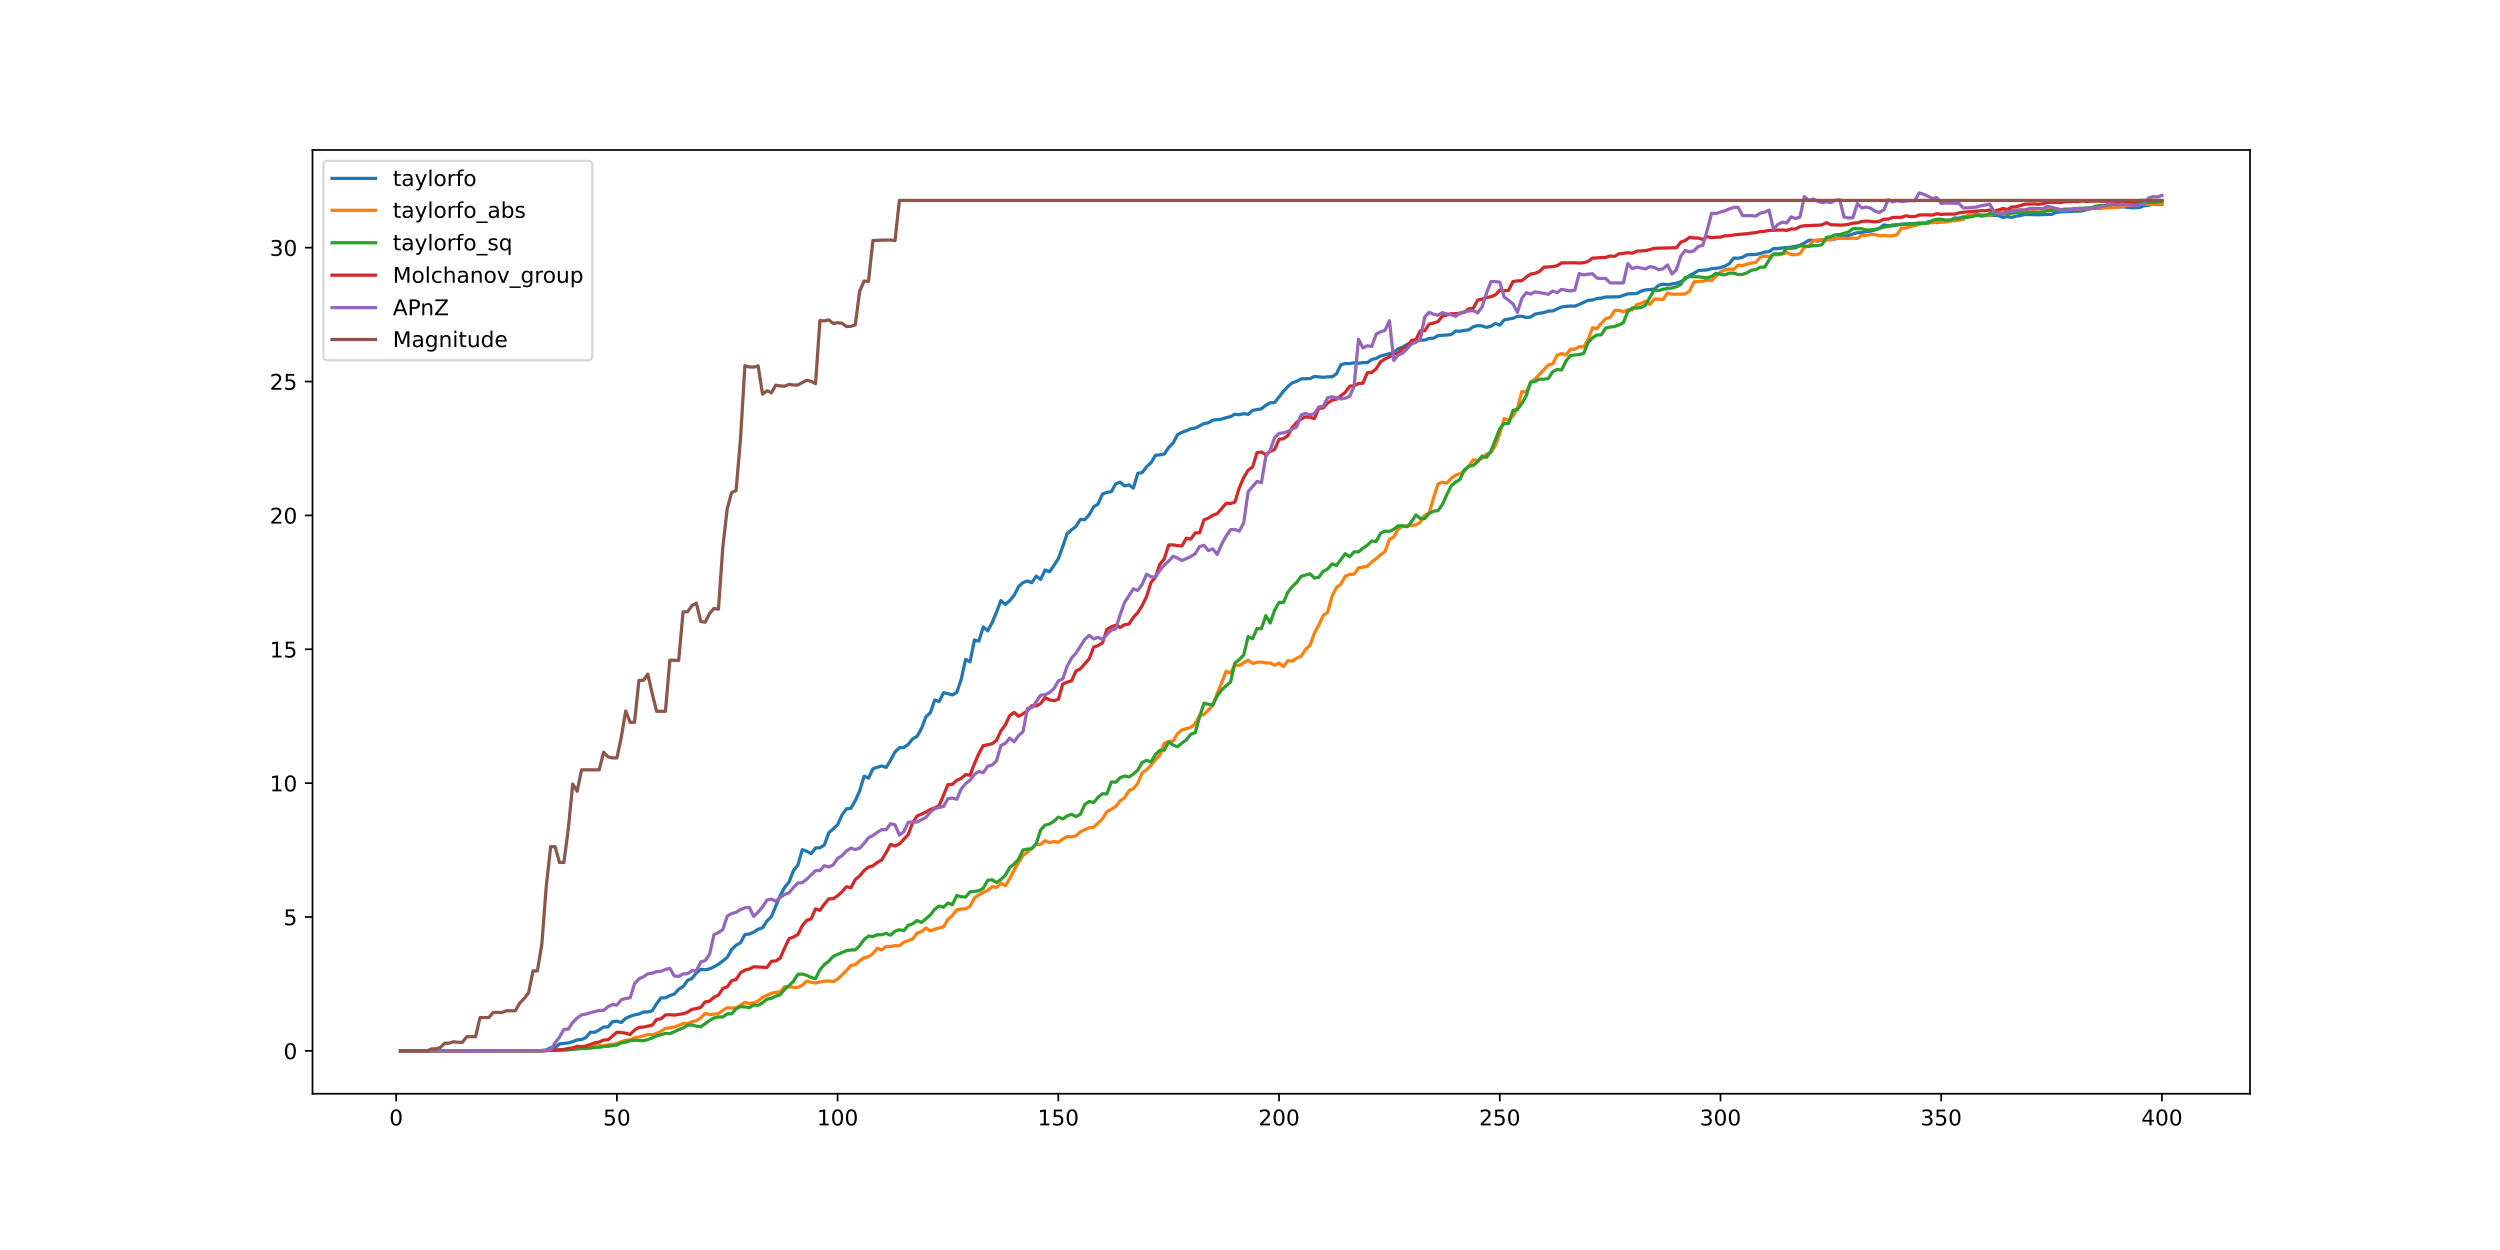 <?xml version="1.0" encoding="utf-8" standalone="no"?>
<!DOCTYPE svg PUBLIC "-//W3C//DTD SVG 1.1//EN"
  "http://www.w3.org/Graphics/SVG/1.1/DTD/svg11.dtd">
<!-- Created with matplotlib (https://matplotlib.org/) -->
<svg height="576pt" version="1.1" viewBox="0 0 1152 576" width="1152pt" xmlns="http://www.w3.org/2000/svg" xmlns:xlink="http://www.w3.org/1999/xlink">
 <defs>
  <style type="text/css">
*{stroke-linecap:butt;stroke-linejoin:round;}
  </style>
 </defs>
 <g id="figure_1">
  <g id="patch_1">
   <path d="M 0 576 
L 1152 576 
L 1152 0 
L 0 0 
z
" style="fill:#ffffff;"/>
  </g>
  <g id="axes_1">
   <g id="patch_2">
    <path d="M 144 504 
L 1036.8 504 
L 1036.8 69.12 
L 144 69.12 
z
" style="fill:#ffffff;"/>
   </g>
   <g id="matplotlib.axis_1">
    <g id="xtick_1">
     <g id="line2d_1">
      <defs>
       <path d="M 0 0 
L 0 3.5 
" id="m81be8bd258" style="stroke:#000000;stroke-width:0.8;"/>
      </defs>
      <g>
       <use style="stroke:#000000;stroke-width:0.8;" x="182.548" xlink:href="#m81be8bd258" y="504"/>
      </g>
     </g>
     <g id="text_1">
      <!-- 0 -->
      <defs>
       <path d="M 31.781 66.406 
Q 24.172 66.406 20.328 58.906 
Q 16.5 51.422 16.5 36.375 
Q 16.5 21.391 20.328 13.891 
Q 24.172 6.391 31.781 6.391 
Q 39.453 6.391 43.281 13.891 
Q 47.125 21.391 47.125 36.375 
Q 47.125 51.422 43.281 58.906 
Q 39.453 66.406 31.781 66.406 
z
M 31.781 74.219 
Q 44.047 74.219 50.516 64.516 
Q 56.984 54.828 56.984 36.375 
Q 56.984 17.969 50.516 8.266 
Q 44.047 -1.422 31.781 -1.422 
Q 19.531 -1.422 13.062 8.266 
Q 6.594 17.969 6.594 36.375 
Q 6.594 54.828 13.062 64.516 
Q 19.531 74.219 31.781 74.219 
z
" id="DejaVuSans-48"/>
      </defs>
      <g transform="translate(179.366 518.598)scale(0.1 -0.1)">
       <use xlink:href="#DejaVuSans-48"/>
      </g>
     </g>
    </g>
    <g id="xtick_2">
     <g id="line2d_2">
      <g>
       <use style="stroke:#000000;stroke-width:0.8;" x="284.256" xlink:href="#m81be8bd258" y="504"/>
      </g>
     </g>
     <g id="text_2">
      <!-- 50 -->
      <defs>
       <path d="M 10.797 72.906 
L 49.516 72.906 
L 49.516 64.594 
L 19.828 64.594 
L 19.828 46.734 
Q 21.969 47.469 24.109 47.828 
Q 26.266 48.188 28.422 48.188 
Q 40.625 48.188 47.75 41.5 
Q 54.891 34.812 54.891 23.391 
Q 54.891 11.625 47.562 5.094 
Q 40.234 -1.422 26.906 -1.422 
Q 22.312 -1.422 17.547 -0.641 
Q 12.797 0.141 7.719 1.703 
L 7.719 11.625 
Q 12.109 9.234 16.797 8.062 
Q 21.484 6.891 26.703 6.891 
Q 35.156 6.891 40.078 11.328 
Q 45.016 15.766 45.016 23.391 
Q 45.016 31 40.078 35.438 
Q 35.156 39.891 26.703 39.891 
Q 22.75 39.891 18.812 39.016 
Q 14.891 38.141 10.797 36.281 
z
" id="DejaVuSans-53"/>
      </defs>
      <g transform="translate(277.894 518.598)scale(0.1 -0.1)">
       <use xlink:href="#DejaVuSans-53"/>
       <use x="63.623" xlink:href="#DejaVuSans-48"/>
      </g>
     </g>
    </g>
    <g id="xtick_3">
     <g id="line2d_3">
      <g>
       <use style="stroke:#000000;stroke-width:0.8;" x="385.965" xlink:href="#m81be8bd258" y="504"/>
      </g>
     </g>
     <g id="text_3">
      <!-- 100 -->
      <defs>
       <path d="M 12.406 8.297 
L 28.516 8.297 
L 28.516 63.922 
L 10.984 60.406 
L 10.984 69.391 
L 28.422 72.906 
L 38.281 72.906 
L 38.281 8.297 
L 54.391 8.297 
L 54.391 0 
L 12.406 0 
z
" id="DejaVuSans-49"/>
      </defs>
      <g transform="translate(376.422 518.598)scale(0.1 -0.1)">
       <use xlink:href="#DejaVuSans-49"/>
       <use x="63.623" xlink:href="#DejaVuSans-48"/>
       <use x="127.246" xlink:href="#DejaVuSans-48"/>
      </g>
     </g>
    </g>
    <g id="xtick_4">
     <g id="line2d_4">
      <g>
       <use style="stroke:#000000;stroke-width:0.8;" x="487.674" xlink:href="#m81be8bd258" y="504"/>
      </g>
     </g>
     <g id="text_4">
      <!-- 150 -->
      <g transform="translate(478.13 518.598)scale(0.1 -0.1)">
       <use xlink:href="#DejaVuSans-49"/>
       <use x="63.623" xlink:href="#DejaVuSans-53"/>
       <use x="127.246" xlink:href="#DejaVuSans-48"/>
      </g>
     </g>
    </g>
    <g id="xtick_5">
     <g id="line2d_5">
      <g>
       <use style="stroke:#000000;stroke-width:0.8;" x="589.383" xlink:href="#m81be8bd258" y="504"/>
      </g>
     </g>
     <g id="text_5">
      <!-- 200 -->
      <defs>
       <path d="M 19.188 8.297 
L 53.609 8.297 
L 53.609 0 
L 7.328 0 
L 7.328 8.297 
Q 12.938 14.109 22.625 23.891 
Q 32.328 33.688 34.812 36.531 
Q 39.547 41.844 41.422 45.531 
Q 43.312 49.219 43.312 52.781 
Q 43.312 58.594 39.234 62.25 
Q 35.156 65.922 28.609 65.922 
Q 23.969 65.922 18.812 64.312 
Q 13.672 62.703 7.812 59.422 
L 7.812 69.391 
Q 13.766 71.781 18.938 73 
Q 24.125 74.219 28.422 74.219 
Q 39.75 74.219 46.484 68.547 
Q 53.219 62.891 53.219 53.422 
Q 53.219 48.922 51.531 44.891 
Q 49.859 40.875 45.406 35.406 
Q 44.188 33.984 37.641 27.219 
Q 31.109 20.453 19.188 8.297 
z
" id="DejaVuSans-50"/>
      </defs>
      <g transform="translate(579.839 518.598)scale(0.1 -0.1)">
       <use xlink:href="#DejaVuSans-50"/>
       <use x="63.623" xlink:href="#DejaVuSans-48"/>
       <use x="127.246" xlink:href="#DejaVuSans-48"/>
      </g>
     </g>
    </g>
    <g id="xtick_6">
     <g id="line2d_6">
      <g>
       <use style="stroke:#000000;stroke-width:0.8;" x="691.092" xlink:href="#m81be8bd258" y="504"/>
      </g>
     </g>
     <g id="text_6">
      <!-- 250 -->
      <g transform="translate(681.548 518.598)scale(0.1 -0.1)">
       <use xlink:href="#DejaVuSans-50"/>
       <use x="63.623" xlink:href="#DejaVuSans-53"/>
       <use x="127.246" xlink:href="#DejaVuSans-48"/>
      </g>
     </g>
    </g>
    <g id="xtick_7">
     <g id="line2d_7">
      <g>
       <use style="stroke:#000000;stroke-width:0.8;" x="792.801" xlink:href="#m81be8bd258" y="504"/>
      </g>
     </g>
     <g id="text_7">
      <!-- 300 -->
      <defs>
       <path d="M 40.578 39.312 
Q 47.656 37.797 51.625 33 
Q 55.609 28.219 55.609 21.188 
Q 55.609 10.406 48.188 4.484 
Q 40.766 -1.422 27.094 -1.422 
Q 22.516 -1.422 17.656 -0.516 
Q 12.797 0.391 7.625 2.203 
L 7.625 11.719 
Q 11.719 9.328 16.594 8.109 
Q 21.484 6.891 26.812 6.891 
Q 36.078 6.891 40.938 10.547 
Q 45.797 14.203 45.797 21.188 
Q 45.797 27.641 41.281 31.266 
Q 36.766 34.906 28.719 34.906 
L 20.219 34.906 
L 20.219 43.016 
L 29.109 43.016 
Q 36.375 43.016 40.234 45.922 
Q 44.094 48.828 44.094 54.297 
Q 44.094 59.906 40.109 62.906 
Q 36.141 65.922 28.719 65.922 
Q 24.656 65.922 20.016 65.031 
Q 15.375 64.156 9.812 62.312 
L 9.812 71.094 
Q 15.438 72.656 20.344 73.438 
Q 25.25 74.219 29.594 74.219 
Q 40.828 74.219 47.359 69.109 
Q 53.906 64.016 53.906 55.328 
Q 53.906 49.266 50.438 45.094 
Q 46.969 40.922 40.578 39.312 
z
" id="DejaVuSans-51"/>
      </defs>
      <g transform="translate(783.257 518.598)scale(0.1 -0.1)">
       <use xlink:href="#DejaVuSans-51"/>
       <use x="63.623" xlink:href="#DejaVuSans-48"/>
       <use x="127.246" xlink:href="#DejaVuSans-48"/>
      </g>
     </g>
    </g>
    <g id="xtick_8">
     <g id="line2d_8">
      <g>
       <use style="stroke:#000000;stroke-width:0.8;" x="894.509" xlink:href="#m81be8bd258" y="504"/>
      </g>
     </g>
     <g id="text_8">
      <!-- 350 -->
      <g transform="translate(884.966 518.598)scale(0.1 -0.1)">
       <use xlink:href="#DejaVuSans-51"/>
       <use x="63.623" xlink:href="#DejaVuSans-53"/>
       <use x="127.246" xlink:href="#DejaVuSans-48"/>
      </g>
     </g>
    </g>
    <g id="xtick_9">
     <g id="line2d_9">
      <g>
       <use style="stroke:#000000;stroke-width:0.8;" x="996.218" xlink:href="#m81be8bd258" y="504"/>
      </g>
     </g>
     <g id="text_9">
      <!-- 400 -->
      <defs>
       <path d="M 37.797 64.312 
L 12.891 25.391 
L 37.797 25.391 
z
M 35.203 72.906 
L 47.609 72.906 
L 47.609 25.391 
L 58.016 25.391 
L 58.016 17.188 
L 47.609 17.188 
L 47.609 0 
L 37.797 0 
L 37.797 17.188 
L 4.891 17.188 
L 4.891 26.703 
z
" id="DejaVuSans-52"/>
      </defs>
      <g transform="translate(986.674 518.598)scale(0.1 -0.1)">
       <use xlink:href="#DejaVuSans-52"/>
       <use x="63.623" xlink:href="#DejaVuSans-48"/>
       <use x="127.246" xlink:href="#DejaVuSans-48"/>
      </g>
     </g>
    </g>
   </g>
   <g id="matplotlib.axis_2">
    <g id="ytick_1">
     <g id="line2d_10">
      <defs>
       <path d="M 0 0 
L -3.5 0 
" id="m5519f2f967" style="stroke:#000000;stroke-width:0.8;"/>
      </defs>
      <g>
       <use style="stroke:#000000;stroke-width:0.8;" x="144" xlink:href="#m5519f2f967" y="484.233"/>
      </g>
     </g>
     <g id="text_10">
      <!-- 0 -->
      <g transform="translate(130.637 488.032)scale(0.1 -0.1)">
       <use xlink:href="#DejaVuSans-48"/>
      </g>
     </g>
    </g>
    <g id="ytick_2">
     <g id="line2d_11">
      <g>
       <use style="stroke:#000000;stroke-width:0.8;" x="144" xlink:href="#m5519f2f967" y="422.546"/>
      </g>
     </g>
     <g id="text_11">
      <!-- 5 -->
      <g transform="translate(130.637 426.346)scale(0.1 -0.1)">
       <use xlink:href="#DejaVuSans-53"/>
      </g>
     </g>
    </g>
    <g id="ytick_3">
     <g id="line2d_12">
      <g>
       <use style="stroke:#000000;stroke-width:0.8;" x="144" xlink:href="#m5519f2f967" y="360.86"/>
      </g>
     </g>
     <g id="text_12">
      <!-- 10 -->
      <g transform="translate(124.275 364.659)scale(0.1 -0.1)">
       <use xlink:href="#DejaVuSans-49"/>
       <use x="63.623" xlink:href="#DejaVuSans-48"/>
      </g>
     </g>
    </g>
    <g id="ytick_4">
     <g id="line2d_13">
      <g>
       <use style="stroke:#000000;stroke-width:0.8;" x="144" xlink:href="#m5519f2f967" y="299.174"/>
      </g>
     </g>
     <g id="text_13">
      <!-- 15 -->
      <g transform="translate(124.275 302.973)scale(0.1 -0.1)">
       <use xlink:href="#DejaVuSans-49"/>
       <use x="63.623" xlink:href="#DejaVuSans-53"/>
      </g>
     </g>
    </g>
    <g id="ytick_5">
     <g id="line2d_14">
      <g>
       <use style="stroke:#000000;stroke-width:0.8;" x="144" xlink:href="#m5519f2f967" y="237.487"/>
      </g>
     </g>
     <g id="text_14">
      <!-- 20 -->
      <g transform="translate(124.275 241.286)scale(0.1 -0.1)">
       <use xlink:href="#DejaVuSans-50"/>
       <use x="63.623" xlink:href="#DejaVuSans-48"/>
      </g>
     </g>
    </g>
    <g id="ytick_6">
     <g id="line2d_15">
      <g>
       <use style="stroke:#000000;stroke-width:0.8;" x="144" xlink:href="#m5519f2f967" y="175.801"/>
      </g>
     </g>
     <g id="text_15">
      <!-- 25 -->
      <g transform="translate(124.275 179.6)scale(0.1 -0.1)">
       <use xlink:href="#DejaVuSans-50"/>
       <use x="63.623" xlink:href="#DejaVuSans-53"/>
      </g>
     </g>
    </g>
    <g id="ytick_7">
     <g id="line2d_16">
      <g>
       <use style="stroke:#000000;stroke-width:0.8;" x="144" xlink:href="#m5519f2f967" y="114.114"/>
      </g>
     </g>
     <g id="text_16">
      <!-- 30 -->
      <g transform="translate(124.275 117.914)scale(0.1 -0.1)">
       <use xlink:href="#DejaVuSans-51"/>
       <use x="63.623" xlink:href="#DejaVuSans-48"/>
      </g>
     </g>
    </g>
   </g>
   <g id="line2d_17">
    <path clip-path="url(#pf0e1ac5fa0)" d="M 184.582 484.233 
L 247.641 484.233 
L 251.71 483.871 
L 253.744 482.791 
L 255.778 482.705 
L 257.812 481.013 
L 261.881 480.578 
L 263.915 479.989 
L 265.949 479.192 
L 267.983 479.033 
L 270.017 478.079 
L 272.051 475.626 
L 274.086 475.699 
L 276.12 474.575 
L 278.154 473.235 
L 280.188 473.204 
L 282.222 470.809 
L 284.256 470.57 
L 286.291 471.175 
L 288.325 469.226 
L 290.359 468.341 
L 292.393 467.634 
L 294.427 467.273 
L 296.462 466.345 
L 298.496 466.309 
L 300.53 465.78 
L 302.564 462.489 
L 304.598 459.815 
L 306.632 459.815 
L 308.667 458.74 
L 310.701 458.071 
L 312.735 455.827 
L 314.769 454.621 
L 316.803 451.795 
L 318.837 450.875 
L 320.872 448.334 
L 322.906 446.672 
L 324.94 446.862 
L 326.974 446.46 
L 329.008 445.512 
L 331.043 444.367 
L 335.111 441.161 
L 337.145 437.581 
L 339.179 435.562 
L 341.213 434.446 
L 343.248 430.638 
L 345.282 430.395 
L 347.316 429.515 
L 349.35 428.184 
L 351.384 427.552 
L 353.418 424.416 
L 355.453 422.389 
L 359.521 412.663 
L 361.555 408.916 
L 363.589 406.439 
L 365.624 401.173 
L 367.658 398.695 
L 369.692 391.519 
L 371.726 392.243 
L 373.76 393.392 
L 375.794 390.732 
L 377.829 390.678 
L 379.863 389.39 
L 381.897 383.717 
L 383.931 381.973 
L 385.965 380.059 
L 387.999 375.56 
L 390.034 372.712 
L 392.068 372.542 
L 394.102 368.966 
L 396.136 364.431 
L 398.17 357.665 
L 400.205 358.559 
L 402.239 354.288 
L 404.273 353.548 
L 406.307 352.955 
L 408.341 353.643 
L 410.375 350.358 
L 412.41 346.52 
L 414.444 344.529 
L 416.478 344.455 
L 418.512 343.027 
L 420.546 340.462 
L 422.58 339.357 
L 424.615 335.713 
L 426.649 330.334 
L 428.683 328.475 
L 430.717 322.554 
L 432.751 323.262 
L 434.786 319.198 
L 436.82 319.622 
L 438.854 320.235 
L 440.888 319.082 
L 442.922 313.036 
L 444.956 303.846 
L 446.991 304.965 
L 449.025 294.92 
L 451.059 295.457 
L 453.093 288.879 
L 455.127 290.707 
L 457.161 286.909 
L 459.196 282.057 
L 461.23 276.753 
L 463.264 278.538 
L 465.298 276.748 
L 467.332 274.317 
L 469.367 270.275 
L 471.401 268.475 
L 473.435 267.701 
L 475.469 268.526 
L 477.503 265.432 
L 479.537 267 
L 481.572 262.647 
L 483.606 263.498 
L 485.64 260.574 
L 487.674 257.444 
L 489.708 251.855 
L 491.742 245.918 
L 493.777 244.142 
L 495.811 242.601 
L 497.845 239.3 
L 499.879 239.463 
L 501.913 237.185 
L 503.948 233.544 
L 505.982 232.268 
L 508.016 227.666 
L 510.05 226.87 
L 512.084 226.593 
L 514.118 222.915 
L 516.153 222.216 
L 518.187 223.892 
L 520.221 223.417 
L 522.255 224.912 
L 524.289 218.129 
L 526.323 217.758 
L 528.358 215.064 
L 530.392 213.253 
L 532.426 209.802 
L 534.46 209.587 
L 536.494 209.216 
L 538.529 206.226 
L 540.563 204.138 
L 542.597 200.293 
L 544.631 199.221 
L 546.665 198.482 
L 548.699 197.558 
L 550.734 197.295 
L 554.802 195.191 
L 556.836 194.813 
L 558.87 193.603 
L 562.939 193.127 
L 564.973 192.453 
L 567.007 191.993 
L 569.041 190.863 
L 571.075 191.12 
L 573.11 190.61 
L 575.144 190.95 
L 577.178 189.103 
L 581.246 188.391 
L 583.28 186.758 
L 585.315 185.602 
L 587.349 185.468 
L 591.417 180.339 
L 593.451 178.115 
L 595.485 176.376 
L 597.52 175.742 
L 599.554 174.57 
L 603.622 174.453 
L 605.656 173.486 
L 609.725 173.856 
L 611.759 173.676 
L 613.793 173.62 
L 615.827 172.286 
L 617.861 168.107 
L 619.896 167.491 
L 621.93 167.552 
L 623.964 167.187 
L 625.998 167.383 
L 628.032 167.096 
L 630.066 167.117 
L 632.101 165.656 
L 634.135 165.138 
L 636.169 164.071 
L 642.271 162.451 
L 644.306 160.702 
L 646.34 159.979 
L 648.374 158.673 
L 650.408 158.045 
L 652.442 157.018 
L 654.477 156.74 
L 656.511 156.724 
L 658.545 155.95 
L 660.579 155.824 
L 662.613 154.647 
L 666.682 154.387 
L 668.716 154.14 
L 670.75 152.55 
L 672.784 152.643 
L 674.818 152.237 
L 676.852 151.992 
L 678.887 150.562 
L 680.921 150.079 
L 682.955 150.17 
L 684.989 150.838 
L 687.023 150.323 
L 689.058 149.033 
L 691.092 149.827 
L 693.126 147.388 
L 697.194 146.65 
L 699.228 145.765 
L 701.263 145.722 
L 703.297 146.29 
L 705.331 146.114 
L 707.365 144.711 
L 711.433 144.032 
L 713.468 143.357 
L 715.502 143.298 
L 717.536 142.329 
L 719.57 141.497 
L 721.604 141.186 
L 723.639 140.999 
L 725.673 141.094 
L 727.707 140.275 
L 731.775 138.402 
L 733.809 138.266 
L 735.844 137.562 
L 737.878 137.37 
L 739.912 136.861 
L 746.014 136.761 
L 750.083 135.437 
L 754.151 135.254 
L 756.185 134.199 
L 758.22 133.608 
L 762.288 133.221 
L 764.322 131.464 
L 766.356 130.942 
L 768.39 131.231 
L 772.459 130.503 
L 774.493 129.811 
L 776.527 128.612 
L 778.561 126.927 
L 780.595 125.898 
L 782.63 124.641 
L 786.698 124.369 
L 788.732 123.75 
L 790.766 123.63 
L 792.801 123.33 
L 794.835 122.605 
L 796.869 121.488 
L 798.903 118.903 
L 800.937 119.015 
L 802.971 118.537 
L 805.006 117.396 
L 809.074 117.272 
L 811.108 116.853 
L 813.142 116.145 
L 815.176 115.995 
L 817.211 114.571 
L 819.245 114.558 
L 821.279 114.269 
L 825.347 113.872 
L 827.382 113.549 
L 829.416 113.018 
L 831.45 111.98 
L 833.484 110.721 
L 835.518 110.758 
L 837.552 111.07 
L 839.587 110.446 
L 841.621 110.401 
L 845.689 110.134 
L 847.723 109.095 
L 849.757 109.026 
L 851.792 108.554 
L 853.826 107.798 
L 855.86 107.251 
L 857.894 107.197 
L 859.928 106.642 
L 861.963 106.528 
L 863.997 105.98 
L 866.031 105.184 
L 868.065 103.64 
L 870.099 104.021 
L 872.133 104.082 
L 874.168 103.622 
L 876.202 103.297 
L 882.304 103.017 
L 884.338 102.726 
L 886.373 102.799 
L 888.407 102.19 
L 890.441 102.01 
L 892.475 102.634 
L 894.509 102.049 
L 896.544 101.901 
L 898.578 101.514 
L 900.612 100.476 
L 902.646 100.528 
L 904.68 100.02 
L 906.714 100.02 
L 908.749 99.457 
L 910.783 98.388 
L 912.817 99.624 
L 914.851 99.339 
L 918.919 99.252 
L 920.954 99.351 
L 922.988 100.236 
L 925.022 99.788 
L 927.056 100.18 
L 929.09 99.575 
L 931.125 99.308 
L 933.159 98.834 
L 939.261 98.962 
L 943.33 98.822 
L 945.364 98.823 
L 947.398 97.862 
L 949.432 97.639 
L 953.5 97.484 
L 955.535 97.307 
L 957.569 97.305 
L 959.603 97.123 
L 967.74 95.111 
L 969.774 95.184 
L 973.842 95.181 
L 975.876 95.411 
L 977.911 95.285 
L 981.979 95.729 
L 984.013 95.73 
L 986.047 95.586 
L 988.081 94.772 
L 990.116 94.534 
L 992.15 94.1 
L 996.218 94.106 
L 996.218 94.106 
" style="fill:none;stroke:#1f77b4;stroke-linecap:square;stroke-width:1.5;"/>
   </g>
   <g id="line2d_18">
    <path clip-path="url(#pf0e1ac5fa0)" d="M 184.582 484.233 
L 249.675 484.182 
L 251.71 484.036 
L 257.812 483.905 
L 263.915 483.558 
L 265.949 483.129 
L 267.983 482.425 
L 276.12 481.832 
L 278.154 481.953 
L 280.188 481.387 
L 282.222 481.22 
L 284.256 480.892 
L 286.291 480.015 
L 288.325 479.351 
L 290.359 479.193 
L 292.393 478.139 
L 294.427 477.854 
L 296.462 477.358 
L 298.496 476.706 
L 300.53 476.794 
L 302.564 476.179 
L 304.598 475.134 
L 306.632 473.853 
L 308.667 473.651 
L 310.701 473.235 
L 312.735 472.573 
L 314.769 471.584 
L 316.803 471.655 
L 318.837 470.797 
L 320.872 470.31 
L 322.906 469.038 
L 324.94 466.942 
L 326.974 467.517 
L 329.008 467.35 
L 331.043 467.051 
L 333.077 465.56 
L 335.111 464.363 
L 337.145 464.502 
L 339.179 464.411 
L 343.248 461.912 
L 345.282 462.473 
L 347.316 462.062 
L 349.35 461.269 
L 351.384 459.552 
L 355.453 457.712 
L 357.487 457.3 
L 359.521 457.064 
L 361.555 454.647 
L 363.589 454.712 
L 365.624 454.976 
L 367.658 454.98 
L 369.692 453.982 
L 371.726 452.085 
L 373.76 452.619 
L 375.794 453.011 
L 377.829 452.465 
L 379.863 452.117 
L 381.897 452.051 
L 383.931 452.318 
L 385.965 451.189 
L 390.034 447.232 
L 392.068 444.86 
L 394.102 444.518 
L 396.136 442.73 
L 398.17 441.261 
L 400.205 440.896 
L 402.239 439.421 
L 404.273 436.988 
L 406.307 437.708 
L 408.341 436.112 
L 410.375 436.142 
L 412.41 435.761 
L 414.444 435.782 
L 416.478 434.165 
L 420.546 432.668 
L 422.58 429.982 
L 424.615 429.281 
L 426.649 427.579 
L 428.683 428.998 
L 430.717 428.15 
L 434.786 427.061 
L 436.82 423.634 
L 438.854 421.883 
L 440.888 419.249 
L 442.922 418.838 
L 444.956 418.857 
L 446.991 417.609 
L 449.025 413.755 
L 451.059 412.343 
L 453.093 411.238 
L 455.127 410.281 
L 457.161 408.587 
L 459.196 408.928 
L 461.23 407.026 
L 463.264 408.144 
L 465.298 404.814 
L 467.332 400.843 
L 469.367 397.369 
L 471.401 394.173 
L 473.435 392.635 
L 477.503 389.106 
L 479.537 389.104 
L 481.572 387.381 
L 483.606 388.319 
L 485.64 387.75 
L 487.674 388.101 
L 489.708 386.658 
L 491.742 385.442 
L 493.777 385.648 
L 495.811 385.165 
L 497.845 383.263 
L 501.913 381.434 
L 503.948 381.167 
L 508.016 377.322 
L 510.05 374.005 
L 512.084 372.9 
L 514.118 371.585 
L 516.153 369.028 
L 518.187 367.614 
L 520.221 364.351 
L 522.255 363.403 
L 524.289 360.926 
L 526.323 356.086 
L 528.358 354.656 
L 530.392 352.577 
L 532.426 350.119 
L 534.46 347.915 
L 536.494 342.458 
L 538.529 341.773 
L 540.563 341.468 
L 542.597 338.018 
L 544.631 336.304 
L 548.699 335.16 
L 550.734 333.497 
L 552.768 329.735 
L 554.802 329.195 
L 556.836 327.16 
L 558.87 324.926 
L 560.904 319.415 
L 562.939 314.702 
L 564.973 309.306 
L 567.007 310.166 
L 569.041 306.366 
L 571.075 306.647 
L 575.144 304.213 
L 577.178 305.711 
L 579.212 305.216 
L 581.246 305.07 
L 583.28 305.494 
L 585.315 305.52 
L 587.349 306.548 
L 589.383 305.482 
L 591.417 307.228 
L 593.451 304.464 
L 595.485 304.658 
L 597.52 303.249 
L 599.554 302.407 
L 601.588 299.246 
L 603.622 297.402 
L 605.656 291.741 
L 607.69 288.032 
L 609.725 283.667 
L 611.759 282.141 
L 613.793 274.793 
L 615.827 270.71 
L 617.861 269.163 
L 619.896 265.531 
L 621.93 264.719 
L 623.964 264.561 
L 625.998 261.668 
L 630.066 260.933 
L 632.101 258.972 
L 634.135 257.439 
L 636.169 255.603 
L 638.203 254.203 
L 640.237 248.567 
L 642.271 247.416 
L 644.306 243.683 
L 646.34 242.465 
L 650.408 242.123 
L 652.442 241.845 
L 654.477 240.695 
L 656.511 237.373 
L 658.545 236.519 
L 660.579 229.431 
L 662.613 223.018 
L 664.647 222.163 
L 666.682 222.623 
L 668.716 220.401 
L 670.75 218.893 
L 672.784 218.25 
L 674.818 217.095 
L 676.852 214.689 
L 678.887 211.818 
L 680.921 212.228 
L 682.955 211.214 
L 684.989 209.27 
L 687.023 208.538 
L 689.058 205.291 
L 691.092 199.768 
L 693.126 192.842 
L 695.16 193.665 
L 697.194 191.679 
L 699.228 188.157 
L 701.263 180.444 
L 703.297 180.726 
L 705.331 176.233 
L 707.365 174.622 
L 713.468 168.174 
L 715.502 167.657 
L 717.536 163.644 
L 719.57 162.922 
L 721.604 163.593 
L 723.639 160.93 
L 725.673 160.916 
L 727.707 159.751 
L 729.741 159.822 
L 731.775 156.449 
L 733.809 151.033 
L 735.844 151.443 
L 737.878 148.992 
L 739.912 146.804 
L 741.946 146.367 
L 743.98 143.129 
L 746.014 142.984 
L 748.049 143.662 
L 750.083 142.738 
L 752.117 142.806 
L 754.151 140.414 
L 756.185 139.812 
L 758.22 138.775 
L 760.254 140.331 
L 762.288 137.785 
L 766.356 137.967 
L 768.39 134.977 
L 770.425 135.599 
L 776.527 135.471 
L 778.561 134.102 
L 780.595 129.841 
L 782.63 129.657 
L 784.664 129.594 
L 786.698 129.053 
L 788.732 129.317 
L 790.766 127.194 
L 792.801 125.338 
L 794.835 124.279 
L 796.869 123.992 
L 798.903 124.105 
L 800.937 122.196 
L 802.971 122.357 
L 805.006 121.683 
L 807.04 121.222 
L 809.074 120.934 
L 811.108 118.531 
L 813.142 117.974 
L 815.176 118.246 
L 817.211 117.313 
L 819.245 117.421 
L 821.279 117.016 
L 823.313 116.372 
L 825.347 117.332 
L 827.382 117.37 
L 829.416 116.89 
L 831.45 113.951 
L 833.484 113.32 
L 835.518 110.928 
L 837.552 110.507 
L 843.655 110.528 
L 845.689 109.728 
L 851.792 109.876 
L 853.826 109.696 
L 855.86 109.907 
L 857.894 108.374 
L 859.928 108.487 
L 861.963 108.073 
L 863.997 108.075 
L 866.031 108.728 
L 868.065 108.453 
L 870.099 108.715 
L 872.133 108.627 
L 874.168 108.101 
L 876.202 105.067 
L 878.236 105.101 
L 880.27 104.424 
L 882.304 103.98 
L 884.338 103.403 
L 886.373 102.585 
L 890.441 102.633 
L 892.475 102.362 
L 896.544 102.317 
L 898.578 101.876 
L 902.646 101.485 
L 904.68 101.06 
L 906.714 99.209 
L 908.749 99.05 
L 910.783 99.094 
L 912.817 99.016 
L 916.885 99.155 
L 918.919 98.75 
L 920.954 98.164 
L 922.988 96.723 
L 927.056 96.722 
L 929.09 96.98 
L 931.125 96.982 
L 933.159 96.607 
L 937.227 96.469 
L 939.261 96.262 
L 943.33 96.216 
L 947.398 96.445 
L 949.432 96.914 
L 951.466 96.902 
L 953.5 96.564 
L 955.535 96.563 
L 959.603 96.22 
L 965.706 96.06 
L 967.74 96.143 
L 969.774 95.798 
L 973.842 95.68 
L 977.911 95.163 
L 979.945 94.679 
L 981.979 94.716 
L 984.013 94.589 
L 986.047 93.954 
L 990.116 94.007 
L 992.15 94.03 
L 994.184 93.842 
L 996.218 93.854 
L 996.218 93.854 
" style="fill:none;stroke:#ff7f0e;stroke-linecap:square;stroke-width:1.5;"/>
   </g>
   <g id="line2d_19">
    <path clip-path="url(#pf0e1ac5fa0)" d="M 184.582 484.233 
L 249.675 484.182 
L 251.71 484.036 
L 255.778 483.944 
L 261.881 483.752 
L 263.915 483.497 
L 265.949 483.365 
L 267.983 483.111 
L 270.017 483.196 
L 272.051 483.036 
L 274.086 482.649 
L 276.12 482.572 
L 278.154 482.268 
L 280.188 482.125 
L 284.256 481.526 
L 286.291 480.541 
L 288.325 480.257 
L 290.359 479.51 
L 292.393 479.303 
L 294.427 479.484 
L 296.462 479.545 
L 298.496 479.067 
L 300.53 478.277 
L 302.564 477.368 
L 306.632 476.208 
L 308.667 476.267 
L 310.701 475.44 
L 312.735 474.469 
L 314.769 473.699 
L 316.803 472.412 
L 318.837 472.276 
L 320.872 472.865 
L 322.906 473.17 
L 326.974 470.234 
L 329.008 469.042 
L 331.043 468.628 
L 333.077 468.631 
L 335.111 467.189 
L 337.145 467.159 
L 339.179 464.857 
L 341.213 463.869 
L 343.248 463.973 
L 345.282 464.322 
L 347.316 463.123 
L 349.35 463.242 
L 351.384 462.059 
L 353.418 460.429 
L 355.453 460.014 
L 357.487 459.056 
L 359.521 458.359 
L 361.555 455.885 
L 363.589 454.175 
L 365.624 452.159 
L 367.658 448.949 
L 369.692 448.827 
L 371.726 449.448 
L 373.76 450.404 
L 375.794 450.968 
L 377.829 446.86 
L 379.863 444.466 
L 381.897 442.924 
L 383.931 440.703 
L 387.999 438.896 
L 390.034 438.069 
L 392.068 437.757 
L 394.102 437.694 
L 396.136 435.761 
L 398.17 432.977 
L 400.205 431.36 
L 402.239 431.551 
L 404.273 430.728 
L 406.307 430.734 
L 408.341 430.083 
L 410.375 430.954 
L 412.41 429.072 
L 414.444 428.409 
L 416.478 428.855 
L 418.512 426.352 
L 420.546 425.7 
L 422.58 424.179 
L 424.615 425.081 
L 428.683 421.635 
L 430.717 418.928 
L 432.751 417.514 
L 434.786 418.076 
L 436.82 416.09 
L 438.854 416.908 
L 440.888 412.646 
L 442.922 413.211 
L 444.956 413.338 
L 446.991 410.94 
L 449.025 410.814 
L 451.059 410.436 
L 453.093 409.314 
L 455.127 405.621 
L 457.161 405.387 
L 459.196 406.651 
L 461.23 405.272 
L 463.264 403.328 
L 465.298 399.707 
L 467.332 398.101 
L 469.367 395.952 
L 471.401 391.635 
L 473.435 391.273 
L 475.469 391.055 
L 477.503 388.662 
L 479.537 382.441 
L 481.572 380.242 
L 483.606 379.687 
L 485.64 378.435 
L 487.674 376.522 
L 489.708 377.381 
L 491.742 376 
L 493.777 375.225 
L 495.811 376.252 
L 497.845 375.216 
L 499.879 370.716 
L 501.913 369.329 
L 503.948 369.831 
L 505.982 367.413 
L 508.016 365.738 
L 510.05 365.839 
L 512.084 360.349 
L 514.118 360.432 
L 516.153 358.374 
L 518.187 357.594 
L 520.221 358.005 
L 522.255 356.672 
L 524.289 354.865 
L 526.323 351.354 
L 528.358 350.362 
L 530.392 351.105 
L 532.426 347.668 
L 534.46 345.758 
L 536.494 345.672 
L 538.529 341.814 
L 540.563 343.344 
L 542.597 344.098 
L 544.631 342.403 
L 546.665 340.92 
L 548.699 338.344 
L 550.734 337.637 
L 552.768 330.369 
L 554.802 324.019 
L 556.836 324.547 
L 558.87 324.824 
L 560.904 320.597 
L 562.939 317.906 
L 564.973 316.014 
L 567.007 314.35 
L 569.041 305.534 
L 571.075 303.867 
L 573.11 301.84 
L 575.144 293.321 
L 577.178 294.365 
L 579.212 289.631 
L 581.246 289.724 
L 583.28 283.698 
L 585.315 287.08 
L 587.349 281.169 
L 589.383 277.555 
L 591.417 277.619 
L 593.451 272.863 
L 595.485 270.35 
L 597.52 268.372 
L 599.554 265.591 
L 603.622 264.38 
L 605.656 266.372 
L 607.69 266.004 
L 609.725 263.26 
L 611.759 262.228 
L 613.793 259.834 
L 615.827 260.595 
L 619.896 255.132 
L 621.93 256.564 
L 623.964 254.292 
L 625.998 254.325 
L 628.032 252.602 
L 630.066 251.219 
L 632.101 249.305 
L 634.135 249.531 
L 636.169 245.701 
L 638.203 244.763 
L 640.237 244.873 
L 642.271 243.863 
L 644.306 242.287 
L 646.34 242.286 
L 648.374 242.751 
L 650.408 240.432 
L 652.442 237.284 
L 654.477 238.908 
L 656.511 238.951 
L 658.545 236.584 
L 660.579 235.551 
L 662.613 235.314 
L 664.647 232.515 
L 666.682 227.971 
L 668.716 223.853 
L 670.75 222.179 
L 672.784 220.882 
L 674.818 216.458 
L 676.852 214.884 
L 678.887 214.47 
L 680.921 212.737 
L 682.955 210.16 
L 684.989 210.783 
L 687.023 207.818 
L 691.092 197.576 
L 693.126 195.196 
L 695.16 195.128 
L 697.194 189.079 
L 699.228 188.671 
L 701.263 185.923 
L 703.297 182.29 
L 705.331 176 
L 707.365 175.766 
L 709.399 174.722 
L 711.433 174.756 
L 713.468 174.389 
L 715.502 171.266 
L 717.536 170.25 
L 719.57 170.524 
L 721.604 166.353 
L 723.639 163.819 
L 727.707 163.367 
L 729.741 162.894 
L 731.775 157.919 
L 733.809 155.667 
L 735.844 154.359 
L 737.878 154.3 
L 739.912 151.143 
L 741.946 150.699 
L 743.98 150.435 
L 746.014 149.744 
L 748.049 148.661 
L 750.083 143.506 
L 752.117 141.946 
L 754.151 141.974 
L 756.185 141.679 
L 758.22 140.613 
L 760.254 137.016 
L 762.288 133.647 
L 764.322 133.891 
L 766.356 133.265 
L 770.425 132.701 
L 772.459 132.134 
L 774.493 131.091 
L 776.527 127.879 
L 778.561 127.497 
L 782.63 127.545 
L 786.698 128.044 
L 788.732 127.376 
L 790.766 125.911 
L 792.801 126.381 
L 794.835 126.68 
L 796.869 125.864 
L 798.903 125.85 
L 800.937 126.52 
L 802.971 126.442 
L 805.006 125.734 
L 807.04 124.538 
L 809.074 124.222 
L 811.108 123.111 
L 813.142 123.125 
L 815.176 119.821 
L 817.211 116.993 
L 821.279 116.947 
L 823.313 114.436 
L 825.347 114.401 
L 827.382 114.255 
L 829.416 113.284 
L 831.45 113.377 
L 833.484 113.612 
L 835.518 113.152 
L 837.552 113.198 
L 839.587 112.722 
L 841.621 109.358 
L 843.655 109.06 
L 845.689 108.187 
L 847.723 108.101 
L 851.792 106.885 
L 853.826 105.348 
L 857.894 105.403 
L 859.928 105.98 
L 861.963 105.955 
L 863.997 105.688 
L 866.031 105.27 
L 868.065 104.645 
L 870.099 104.334 
L 872.133 103.629 
L 888.407 102.858 
L 890.441 101.549 
L 892.475 101.029 
L 894.509 101.024 
L 896.544 101.425 
L 898.578 101.371 
L 900.612 100.761 
L 902.646 100.718 
L 904.68 100.079 
L 906.714 100.069 
L 908.749 99.859 
L 910.783 99.197 
L 914.851 99.299 
L 916.885 98.392 
L 918.919 98.712 
L 925.022 98.592 
L 929.09 97.894 
L 931.125 97.88 
L 933.159 98.061 
L 935.193 97.936 
L 939.261 97.936 
L 941.295 97.743 
L 943.33 97.104 
L 949.432 96.822 
L 951.466 96.348 
L 953.5 96.354 
L 957.569 96.061 
L 959.603 96.045 
L 961.637 95.796 
L 963.671 95.748 
L 965.706 94.982 
L 967.74 94.708 
L 969.774 94.751 
L 971.808 94.266 
L 973.842 94.137 
L 977.911 94.136 
L 981.979 93.69 
L 984.013 93.703 
L 986.047 93.314 
L 990.116 93.266 
L 994.184 93.231 
L 996.218 92.587 
L 996.218 92.587 
" style="fill:none;stroke:#2ca02c;stroke-linecap:square;stroke-width:1.5;"/>
   </g>
   <g id="line2d_20">
    <path clip-path="url(#pf0e1ac5fa0)" d="M 184.582 484.233 
L 251.71 484.125 
L 259.846 483.603 
L 261.881 483.099 
L 263.915 482.907 
L 265.949 482.115 
L 267.983 482.31 
L 270.017 482.023 
L 274.086 480.527 
L 276.12 480.187 
L 278.154 479.234 
L 280.188 479.146 
L 284.256 475.674 
L 286.291 475.775 
L 288.325 476.086 
L 290.359 476.716 
L 292.393 474.632 
L 294.427 473.453 
L 296.462 473.292 
L 300.53 472.41 
L 302.564 469.757 
L 304.598 469.427 
L 306.632 467.705 
L 308.667 467.569 
L 310.701 467.746 
L 314.769 467.127 
L 316.803 466.428 
L 318.837 465.113 
L 320.872 464.754 
L 322.906 464.216 
L 324.94 461.672 
L 326.974 461.331 
L 329.008 459.513 
L 331.043 458.532 
L 333.077 455.522 
L 335.111 454.724 
L 337.145 451.882 
L 339.179 451.369 
L 341.213 448.259 
L 343.248 447.013 
L 345.282 446.539 
L 347.316 445.477 
L 353.418 445.829 
L 355.453 442.931 
L 357.487 442.82 
L 359.521 441.494 
L 361.555 436.829 
L 363.589 432.541 
L 365.624 431.767 
L 367.658 430.645 
L 369.692 426.551 
L 371.726 424.107 
L 373.76 423.429 
L 375.794 418.801 
L 377.829 419.473 
L 379.863 416.599 
L 381.897 414.162 
L 383.931 414.184 
L 385.965 412.756 
L 387.999 410.957 
L 390.034 408.596 
L 392.068 409.102 
L 394.102 405.319 
L 396.136 403.604 
L 398.17 401.167 
L 400.205 399.548 
L 402.239 398.958 
L 404.273 397.385 
L 406.307 396.234 
L 408.341 392.849 
L 410.375 389.098 
L 412.41 389.779 
L 414.444 388.916 
L 418.512 384.57 
L 420.546 379.114 
L 422.58 375.996 
L 424.615 375.157 
L 426.649 374.177 
L 428.683 373.018 
L 430.717 372.254 
L 432.751 371.271 
L 436.82 361.507 
L 438.854 361.44 
L 440.888 359.579 
L 442.922 358.674 
L 444.956 356.916 
L 446.991 357.236 
L 449.025 351.87 
L 451.059 347.211 
L 453.093 343.585 
L 457.161 342.747 
L 459.196 341.161 
L 461.23 336.748 
L 463.264 334.005 
L 465.298 329.698 
L 467.332 328.273 
L 469.367 330.068 
L 471.401 328.941 
L 473.435 327.526 
L 475.469 325.156 
L 477.503 325.314 
L 479.537 324.186 
L 481.572 321.457 
L 483.606 322.503 
L 485.64 322.9 
L 487.674 322.278 
L 489.708 315.215 
L 491.742 314.322 
L 493.777 313.751 
L 495.811 309.192 
L 497.845 308.171 
L 501.913 303.563 
L 503.948 298.211 
L 505.982 297.487 
L 508.016 296.233 
L 510.05 290.016 
L 512.084 288.847 
L 514.118 288.122 
L 516.153 289.128 
L 518.187 287.88 
L 520.221 287.563 
L 522.255 284.503 
L 524.289 282.246 
L 526.323 278.989 
L 528.358 274.823 
L 530.392 268.38 
L 532.426 266.028 
L 534.46 259.997 
L 536.494 257.546 
L 538.529 251.086 
L 540.563 251.08 
L 542.597 251.403 
L 544.631 251.597 
L 546.665 248 
L 548.699 248.413 
L 550.734 245.564 
L 552.768 245.501 
L 554.802 239.559 
L 556.836 238.731 
L 558.87 237.438 
L 560.904 236.661 
L 562.939 234.394 
L 564.973 231.939 
L 567.007 232.021 
L 569.041 231.381 
L 571.075 224.722 
L 573.11 220.054 
L 575.144 216.673 
L 577.178 215.23 
L 579.212 208.597 
L 581.246 208.245 
L 583.28 209.588 
L 585.315 208.009 
L 587.349 207.104 
L 589.383 202.466 
L 591.417 202.138 
L 593.451 200.752 
L 595.485 196.913 
L 597.52 194.631 
L 599.554 193.065 
L 601.588 192.108 
L 603.622 192.285 
L 605.656 192.888 
L 607.69 188.178 
L 609.725 187.948 
L 611.759 185.743 
L 613.793 184.379 
L 615.827 183.948 
L 619.896 180.792 
L 621.93 177.975 
L 623.964 177.705 
L 625.998 176.744 
L 628.032 176.568 
L 630.066 171.749 
L 632.101 171.574 
L 634.135 169.973 
L 636.169 166.74 
L 638.203 165.379 
L 640.237 164.475 
L 642.271 163.047 
L 644.306 162.848 
L 646.34 160.523 
L 648.374 159.953 
L 650.408 156.85 
L 652.442 156.504 
L 654.477 152.427 
L 656.511 152.409 
L 658.545 149.371 
L 660.579 148.878 
L 662.613 148.175 
L 664.647 145.646 
L 666.682 145.156 
L 668.716 144.543 
L 670.75 144.546 
L 672.784 144.387 
L 674.818 143.862 
L 676.852 142.267 
L 678.887 142.049 
L 680.921 138.289 
L 682.955 137.838 
L 684.989 137.107 
L 687.023 136.729 
L 689.058 135.87 
L 691.092 133.687 
L 693.126 134.067 
L 695.16 133.769 
L 697.194 129.716 
L 699.228 129.435 
L 701.263 129.349 
L 703.297 127.684 
L 705.331 126.288 
L 707.365 125.961 
L 709.399 125.075 
L 711.433 123.121 
L 715.502 122.862 
L 717.536 122.411 
L 719.57 121.147 
L 723.639 121.1 
L 725.673 121.077 
L 727.707 121.185 
L 729.741 121.075 
L 731.775 120.45 
L 733.809 118.938 
L 735.844 118.863 
L 737.878 118.669 
L 739.912 118.608 
L 741.946 117.949 
L 743.98 118.171 
L 746.014 116.945 
L 748.049 116.763 
L 750.083 116.421 
L 752.117 116.699 
L 754.151 115.743 
L 758.22 115.485 
L 760.254 115.028 
L 762.288 114.422 
L 770.425 114.198 
L 772.459 114.201 
L 774.493 111.599 
L 776.527 110.814 
L 778.561 109.357 
L 780.595 109.684 
L 782.63 109.682 
L 784.664 110.344 
L 786.698 109.09 
L 788.732 109.506 
L 790.766 109.313 
L 792.801 109.276 
L 794.835 108.67 
L 796.869 108.569 
L 800.937 108.019 
L 805.006 107.708 
L 807.04 107.385 
L 809.074 107.218 
L 811.108 106.715 
L 813.142 106.583 
L 815.176 106.181 
L 821.279 105.963 
L 823.313 106.184 
L 825.347 105.47 
L 827.382 105.529 
L 829.416 104.416 
L 831.45 103.996 
L 833.484 103.964 
L 835.518 103.809 
L 837.552 103.812 
L 839.587 103.596 
L 841.621 102.622 
L 843.655 103.552 
L 847.723 103.72 
L 849.757 103.675 
L 851.792 103.358 
L 853.826 102.834 
L 855.86 102.695 
L 857.894 102.057 
L 859.928 101.874 
L 861.963 101.983 
L 863.997 102.262 
L 866.031 101.982 
L 868.065 100.987 
L 870.099 100.992 
L 872.133 100.187 
L 876.202 100.145 
L 878.236 99.427 
L 880.27 99.817 
L 882.304 99.809 
L 884.338 99.098 
L 886.373 99 
L 890.441 99.117 
L 892.475 98.479 
L 894.509 98.799 
L 896.544 98.652 
L 900.612 98.666 
L 902.646 98.096 
L 904.68 97.789 
L 912.817 97.098 
L 914.851 97.073 
L 916.885 96.798 
L 918.919 97.241 
L 920.954 96.722 
L 922.988 96.041 
L 925.022 96.543 
L 927.056 95.375 
L 929.09 95.263 
L 933.159 94.072 
L 937.227 93.967 
L 939.261 94.12 
L 941.295 93.903 
L 943.33 93.272 
L 945.364 93.216 
L 949.432 93.359 
L 951.466 92.926 
L 953.5 92.923 
L 955.535 92.787 
L 957.569 92.889 
L 959.603 92.584 
L 961.637 92.849 
L 963.671 92.666 
L 971.808 92.702 
L 977.911 92.802 
L 984.013 92.821 
L 986.047 92.373 
L 994.184 92.346 
L 996.218 92.433 
L 996.218 92.433 
" style="fill:none;stroke:#d62728;stroke-linecap:square;stroke-width:1.5;"/>
   </g>
   <g id="line2d_21">
    <path clip-path="url(#pf0e1ac5fa0)" d="M 184.582 484.233 
L 249.675 484.201 
L 253.744 483.765 
L 255.778 480.534 
L 257.812 477.918 
L 259.846 474.37 
L 261.881 474.202 
L 263.915 471.11 
L 265.949 469.131 
L 267.983 467.64 
L 270.017 467.278 
L 272.051 466.636 
L 276.12 465.632 
L 278.154 465.597 
L 280.188 463.871 
L 282.222 462.889 
L 284.256 463.164 
L 286.291 460.679 
L 288.325 460.081 
L 290.359 459.805 
L 292.393 453.294 
L 294.427 451.077 
L 296.462 450.136 
L 298.496 448.735 
L 300.53 448.443 
L 302.564 447.756 
L 304.598 447.55 
L 306.632 446.729 
L 308.667 446.214 
L 310.701 449.728 
L 312.735 449.953 
L 314.769 448.781 
L 316.803 448.692 
L 318.837 447.299 
L 320.872 447.333 
L 322.906 443.289 
L 324.94 442.641 
L 326.974 439.738 
L 329.008 430.633 
L 331.043 429.791 
L 333.077 428.339 
L 335.111 422.132 
L 337.145 420.973 
L 339.179 420.416 
L 341.213 419.119 
L 343.248 418.326 
L 345.282 418.084 
L 347.316 422.291 
L 349.35 420.295 
L 351.384 417.907 
L 353.418 414.74 
L 355.453 414.332 
L 357.487 415.313 
L 359.521 413.511 
L 361.555 412.129 
L 363.589 411.442 
L 365.624 408.916 
L 367.658 406.879 
L 369.692 406.693 
L 371.726 405.17 
L 375.794 401.199 
L 377.829 401.155 
L 379.863 398.92 
L 381.897 399.489 
L 383.931 398.56 
L 385.965 395.6 
L 387.999 394.291 
L 390.034 392.116 
L 392.068 390.841 
L 394.102 391.456 
L 396.136 390.88 
L 398.17 388.639 
L 400.205 386.043 
L 402.239 384.976 
L 404.273 383.545 
L 406.307 382.31 
L 408.341 382.31 
L 410.375 379.546 
L 412.41 380.08 
L 414.444 384.759 
L 416.478 383.25 
L 418.512 378.917 
L 420.546 378.762 
L 422.58 378.855 
L 426.649 376.652 
L 428.683 374.2 
L 430.717 372.606 
L 434.786 371.628 
L 436.82 368.016 
L 438.854 367.765 
L 440.888 368.31 
L 442.922 363.54 
L 444.956 361.096 
L 446.991 359.501 
L 449.025 356.836 
L 451.059 355.489 
L 453.093 356.078 
L 455.127 353.062 
L 457.161 352.581 
L 459.196 350.596 
L 461.23 343.539 
L 463.264 342.528 
L 465.298 340.102 
L 467.332 341.843 
L 469.367 338.942 
L 471.401 337.189 
L 473.435 326.445 
L 475.469 326.163 
L 477.503 323.351 
L 479.537 320.334 
L 481.572 320.209 
L 483.606 319.093 
L 485.64 317.316 
L 487.674 313.753 
L 489.708 312.87 
L 491.742 306.97 
L 493.777 303.239 
L 495.811 300.984 
L 499.879 294.63 
L 501.913 292.714 
L 503.948 294.389 
L 505.982 293.675 
L 508.016 294.63 
L 510.05 292.39 
L 512.084 290.333 
L 514.118 289.818 
L 516.153 283.305 
L 518.187 277.622 
L 522.255 271.329 
L 524.289 272.101 
L 526.323 269.254 
L 528.358 264.541 
L 530.392 265.812 
L 532.426 265.918 
L 534.46 262.85 
L 536.494 260.339 
L 538.529 258.578 
L 540.563 256.29 
L 542.597 257.154 
L 544.631 258.266 
L 548.699 256.503 
L 550.734 255.156 
L 552.768 251.846 
L 554.802 251.29 
L 556.836 253.717 
L 558.87 252.912 
L 560.904 255.481 
L 562.939 250.826 
L 564.973 247.083 
L 567.007 244.074 
L 569.041 244.005 
L 571.075 244.724 
L 573.11 240.888 
L 575.144 226.573 
L 579.212 221.828 
L 581.246 222.48 
L 583.28 210.358 
L 585.315 207.389 
L 587.349 201.703 
L 589.383 199.723 
L 591.417 199.467 
L 593.451 198.827 
L 597.52 196.715 
L 599.554 191.246 
L 601.588 190.458 
L 603.622 191.224 
L 605.656 190.556 
L 607.69 187.526 
L 609.725 187.166 
L 611.759 183.287 
L 613.793 182.84 
L 617.861 183.825 
L 619.896 183.492 
L 621.93 182.582 
L 623.964 177.989 
L 625.998 156.267 
L 628.032 160.353 
L 630.066 159.312 
L 632.101 159.681 
L 634.135 154.018 
L 636.169 152.88 
L 638.203 152.278 
L 640.237 147.765 
L 642.271 166.107 
L 644.306 163.59 
L 646.34 162.689 
L 648.374 160.741 
L 650.408 158.559 
L 652.442 157.726 
L 654.477 156.479 
L 656.511 146.057 
L 658.545 143.914 
L 660.579 144.791 
L 662.613 145.251 
L 664.647 144.056 
L 666.682 144.692 
L 668.716 145.032 
L 670.75 145.774 
L 672.784 144.213 
L 674.818 143.674 
L 676.852 143.275 
L 678.887 143.166 
L 680.921 144.174 
L 682.955 141.384 
L 684.989 135.059 
L 687.023 129.747 
L 689.058 129.743 
L 691.092 130.018 
L 693.126 136.929 
L 695.16 138.331 
L 697.194 140.043 
L 699.228 143.916 
L 701.263 137.536 
L 703.297 134.842 
L 705.331 135.542 
L 707.365 134.473 
L 713.468 135.587 
L 715.502 134.08 
L 717.536 134.824 
L 719.57 133.346 
L 723.639 134.088 
L 725.673 133.692 
L 727.707 126.03 
L 729.741 126.706 
L 731.775 126.35 
L 733.809 126.135 
L 735.844 128.149 
L 737.878 128.326 
L 739.912 128.302 
L 741.946 130.388 
L 743.98 130.343 
L 746.014 130.424 
L 748.049 130.306 
L 750.083 121.489 
L 752.117 123.788 
L 754.151 123.075 
L 758.22 123.95 
L 760.254 122.894 
L 762.288 123.211 
L 764.322 124.319 
L 766.356 123.869 
L 768.39 122.072 
L 770.425 126.228 
L 772.459 124.38 
L 774.493 118.048 
L 776.527 115.437 
L 778.561 116.089 
L 780.595 115.545 
L 782.63 113.499 
L 784.664 113.055 
L 786.698 105.992 
L 788.732 98.236 
L 790.766 98.426 
L 792.801 97.69 
L 794.835 97.155 
L 796.869 96.273 
L 798.903 95.537 
L 800.937 95.549 
L 802.971 99.375 
L 807.04 99.343 
L 809.074 99.602 
L 811.108 98.225 
L 813.142 97.753 
L 815.176 96.803 
L 817.211 105.587 
L 819.245 103.42 
L 821.279 102.391 
L 823.313 102.763 
L 825.347 99.941 
L 827.382 100.675 
L 829.416 100.044 
L 831.45 90.592 
L 833.484 92.34 
L 835.518 91.714 
L 837.552 92.711 
L 839.587 93.383 
L 841.621 93.005 
L 843.655 93.382 
L 845.689 92.279 
L 847.723 92.026 
L 849.757 100.003 
L 851.792 100.462 
L 853.826 100.297 
L 855.86 93.818 
L 857.894 95.787 
L 859.928 95.445 
L 861.963 95.929 
L 863.997 97.302 
L 866.031 97.895 
L 868.065 96.688 
L 870.099 92.034 
L 872.133 93.056 
L 874.168 92.404 
L 876.202 92.884 
L 880.27 92.408 
L 882.304 92.532 
L 884.338 88.887 
L 886.373 89.521 
L 888.407 90.415 
L 890.441 91.436 
L 892.475 91.077 
L 894.509 93.772 
L 896.544 93.533 
L 902.646 93.719 
L 904.68 95.833 
L 906.714 95.756 
L 910.783 95.4 
L 912.817 94.81 
L 916.885 94.102 
L 918.919 97.575 
L 920.954 98.364 
L 922.988 98.461 
L 925.022 97.507 
L 927.056 97.415 
L 929.09 96.885 
L 931.125 96.671 
L 933.159 96.865 
L 935.193 95.993 
L 941.295 96.16 
L 943.33 95.135 
L 945.364 95.419 
L 947.398 96.081 
L 951.466 97.039 
L 953.5 96.574 
L 955.535 96.503 
L 957.569 96.048 
L 959.603 95.985 
L 961.637 96.045 
L 963.671 95.89 
L 965.706 95.872 
L 969.774 94.821 
L 971.808 94.01 
L 973.842 94.057 
L 975.876 94.526 
L 977.911 93.905 
L 979.945 94.33 
L 981.979 94.48 
L 984.013 94.86 
L 986.047 94.316 
L 988.081 94.104 
L 990.116 91.173 
L 992.15 90.606 
L 994.184 90.709 
L 996.218 90.056 
L 996.218 90.056 
" style="fill:none;stroke:#9467bd;stroke-linecap:square;stroke-width:1.5;"/>
   </g>
   <g id="line2d_22">
    <path clip-path="url(#pf0e1ac5fa0)" d="M 184.582 484.233 
L 196.787 484.233 
L 198.821 483.338 
L 200.855 483.338 
L 202.889 482.687 
L 204.924 480.719 
L 206.958 480.719 
L 208.992 480.032 
L 211.026 480.287 
L 213.06 480.287 
L 215.094 477.701 
L 219.163 477.701 
L 221.197 468.878 
L 225.265 468.878 
L 227.3 466.53 
L 231.368 466.53 
L 233.402 465.761 
L 237.47 465.761 
L 239.505 462.172 
L 241.539 460.148 
L 243.573 457.505 
L 245.607 447.385 
L 247.641 447.385 
L 249.675 435.038 
L 251.71 408.517 
L 253.744 390.158 
L 255.778 390.158 
L 257.812 397.426 
L 259.846 397.426 
L 261.881 381.796 
L 263.915 361.307 
L 265.949 364.624 
L 267.983 354.744 
L 276.12 354.744 
L 278.154 346.64 
L 280.188 348.766 
L 282.222 349.237 
L 284.256 349.237 
L 286.291 339.693 
L 288.325 327.622 
L 290.359 332.829 
L 292.393 332.829 
L 294.427 313.525 
L 296.462 313.525 
L 298.496 310.625 
L 300.53 319.558 
L 302.564 327.779 
L 306.632 327.779 
L 308.667 304.22 
L 312.735 304.29 
L 314.769 281.922 
L 316.803 281.922 
L 318.837 279.088 
L 320.872 277.939 
L 322.906 286.351 
L 324.94 286.731 
L 326.974 282.676 
L 329.008 280.345 
L 331.043 280.725 
L 333.077 252.142 
L 335.111 234.313 
L 337.145 227.024 
L 339.179 226.039 
L 341.213 202.414 
L 343.248 168.475 
L 345.282 169.102 
L 347.316 169.161 
L 349.35 168.584 
L 351.384 181.638 
L 353.418 180.074 
L 355.453 180.992 
L 357.487 177.506 
L 359.521 177.817 
L 361.555 177.963 
L 363.589 177.121 
L 365.624 177.408 
L 367.658 177.42 
L 371.726 175.194 
L 373.76 175.701 
L 375.794 176.79 
L 377.829 147.671 
L 379.863 147.877 
L 381.897 147.4 
L 383.931 149.033 
L 385.965 148.721 
L 387.999 148.953 
L 390.034 150.465 
L 392.068 150.386 
L 394.102 149.674 
L 396.136 134.18 
L 398.17 129.517 
L 400.205 129.668 
L 402.239 110.812 
L 406.307 110.682 
L 410.375 110.598 
L 412.41 110.904 
L 414.444 92.35 
L 996.218 92.35 
L 996.218 92.35 
" style="fill:none;stroke:#8c564b;stroke-linecap:square;stroke-width:1.5;"/>
   </g>
   <g id="patch_3">
    <path d="M 144 504 
L 144 69.12 
" style="fill:none;stroke:#000000;stroke-linecap:square;stroke-linejoin:miter;stroke-width:0.8;"/>
   </g>
   <g id="patch_4">
    <path d="M 1036.8 504 
L 1036.8 69.12 
" style="fill:none;stroke:#000000;stroke-linecap:square;stroke-linejoin:miter;stroke-width:0.8;"/>
   </g>
   <g id="patch_5">
    <path d="M 144 504 
L 1036.8 504 
" style="fill:none;stroke:#000000;stroke-linecap:square;stroke-linejoin:miter;stroke-width:0.8;"/>
   </g>
   <g id="patch_6">
    <path d="M 144 69.12 
L 1036.8 69.12 
" style="fill:none;stroke:#000000;stroke-linecap:square;stroke-linejoin:miter;stroke-width:0.8;"/>
   </g>
   <g id="legend_1">
    <g id="patch_7">
     <path d="M 151 166.023 
L 270.903 166.023 
Q 272.903 166.023 272.903 164.023 
L 272.903 76.12 
Q 272.903 74.12 270.903 74.12 
L 151 74.12 
Q 149 74.12 149 76.12 
L 149 164.023 
Q 149 166.023 151 166.023 
z
" style="fill:#ffffff;opacity:0.8;stroke:#cccccc;stroke-linejoin:miter;"/>
    </g>
    <g id="line2d_23">
     <path d="M 153 82.218 
L 173 82.218 
" style="fill:none;stroke:#1f77b4;stroke-linecap:square;stroke-width:1.5;"/>
    </g>
    <g id="line2d_24"/>
    <g id="text_17">
     <!-- taylorfo -->
     <defs>
      <path d="M 18.312 70.219 
L 18.312 54.688 
L 36.812 54.688 
L 36.812 47.703 
L 18.312 47.703 
L 18.312 18.016 
Q 18.312 11.328 20.141 9.422 
Q 21.969 7.516 27.594 7.516 
L 36.812 7.516 
L 36.812 0 
L 27.594 0 
Q 17.188 0 13.234 3.875 
Q 9.281 7.766 9.281 18.016 
L 9.281 47.703 
L 2.688 47.703 
L 2.688 54.688 
L 9.281 54.688 
L 9.281 70.219 
z
" id="DejaVuSans-116"/>
      <path d="M 34.281 27.484 
Q 23.391 27.484 19.188 25 
Q 14.984 22.516 14.984 16.5 
Q 14.984 11.719 18.141 8.906 
Q 21.297 6.109 26.703 6.109 
Q 34.188 6.109 38.703 11.406 
Q 43.219 16.703 43.219 25.484 
L 43.219 27.484 
z
M 52.203 31.203 
L 52.203 0 
L 43.219 0 
L 43.219 8.297 
Q 40.141 3.328 35.547 0.953 
Q 30.953 -1.422 24.312 -1.422 
Q 15.922 -1.422 10.953 3.297 
Q 6 8.016 6 15.922 
Q 6 25.141 12.172 29.828 
Q 18.359 34.516 30.609 34.516 
L 43.219 34.516 
L 43.219 35.406 
Q 43.219 41.609 39.141 45 
Q 35.062 48.391 27.688 48.391 
Q 23 48.391 18.547 47.266 
Q 14.109 46.141 10.016 43.891 
L 10.016 52.203 
Q 14.938 54.109 19.578 55.047 
Q 24.219 56 28.609 56 
Q 40.484 56 46.344 49.844 
Q 52.203 43.703 52.203 31.203 
z
" id="DejaVuSans-97"/>
      <path d="M 32.172 -5.078 
Q 28.375 -14.844 24.75 -17.812 
Q 21.141 -20.797 15.094 -20.797 
L 7.906 -20.797 
L 7.906 -13.281 
L 13.188 -13.281 
Q 16.891 -13.281 18.938 -11.516 
Q 21 -9.766 23.484 -3.219 
L 25.094 0.875 
L 2.984 54.688 
L 12.5 54.688 
L 29.594 11.922 
L 46.688 54.688 
L 56.203 54.688 
z
" id="DejaVuSans-121"/>
      <path d="M 9.422 75.984 
L 18.406 75.984 
L 18.406 0 
L 9.422 0 
z
" id="DejaVuSans-108"/>
      <path d="M 30.609 48.391 
Q 23.391 48.391 19.188 42.75 
Q 14.984 37.109 14.984 27.297 
Q 14.984 17.484 19.156 11.844 
Q 23.344 6.203 30.609 6.203 
Q 37.797 6.203 41.984 11.859 
Q 46.188 17.531 46.188 27.297 
Q 46.188 37.016 41.984 42.703 
Q 37.797 48.391 30.609 48.391 
z
M 30.609 56 
Q 42.328 56 49.016 48.375 
Q 55.719 40.766 55.719 27.297 
Q 55.719 13.875 49.016 6.219 
Q 42.328 -1.422 30.609 -1.422 
Q 18.844 -1.422 12.172 6.219 
Q 5.516 13.875 5.516 27.297 
Q 5.516 40.766 12.172 48.375 
Q 18.844 56 30.609 56 
z
" id="DejaVuSans-111"/>
      <path d="M 41.109 46.297 
Q 39.594 47.172 37.812 47.578 
Q 36.031 48 33.891 48 
Q 26.266 48 22.188 43.047 
Q 18.109 38.094 18.109 28.812 
L 18.109 0 
L 9.078 0 
L 9.078 54.688 
L 18.109 54.688 
L 18.109 46.188 
Q 20.953 51.172 25.484 53.578 
Q 30.031 56 36.531 56 
Q 37.453 56 38.578 55.875 
Q 39.703 55.766 41.062 55.516 
z
" id="DejaVuSans-114"/>
      <path d="M 37.109 75.984 
L 37.109 68.5 
L 28.516 68.5 
Q 23.688 68.5 21.797 66.547 
Q 19.922 64.594 19.922 59.516 
L 19.922 54.688 
L 34.719 54.688 
L 34.719 47.703 
L 19.922 47.703 
L 19.922 0 
L 10.891 0 
L 10.891 47.703 
L 2.297 47.703 
L 2.297 54.688 
L 10.891 54.688 
L 10.891 58.5 
Q 10.891 67.625 15.141 71.797 
Q 19.391 75.984 28.609 75.984 
z
" id="DejaVuSans-102"/>
     </defs>
     <g transform="translate(181 85.718)scale(0.1 -0.1)">
      <use xlink:href="#DejaVuSans-116"/>
      <use x="39.209" xlink:href="#DejaVuSans-97"/>
      <use x="100.488" xlink:href="#DejaVuSans-121"/>
      <use x="159.668" xlink:href="#DejaVuSans-108"/>
      <use x="187.451" xlink:href="#DejaVuSans-111"/>
      <use x="248.633" xlink:href="#DejaVuSans-114"/>
      <use x="289.746" xlink:href="#DejaVuSans-102"/>
      <use x="324.951" xlink:href="#DejaVuSans-111"/>
     </g>
    </g>
    <g id="line2d_25">
     <path d="M 153 96.897 
L 173 96.897 
" style="fill:none;stroke:#ff7f0e;stroke-linecap:square;stroke-width:1.5;"/>
    </g>
    <g id="line2d_26"/>
    <g id="text_18">
     <!-- taylorfo_abs -->
     <defs>
      <path d="M 50.984 -16.609 
L 50.984 -23.578 
L -0.984 -23.578 
L -0.984 -16.609 
z
" id="DejaVuSans-95"/>
      <path d="M 48.688 27.297 
Q 48.688 37.203 44.609 42.844 
Q 40.531 48.484 33.406 48.484 
Q 26.266 48.484 22.188 42.844 
Q 18.109 37.203 18.109 27.297 
Q 18.109 17.391 22.188 11.75 
Q 26.266 6.109 33.406 6.109 
Q 40.531 6.109 44.609 11.75 
Q 48.688 17.391 48.688 27.297 
z
M 18.109 46.391 
Q 20.953 51.266 25.266 53.625 
Q 29.594 56 35.594 56 
Q 45.562 56 51.781 48.094 
Q 58.016 40.188 58.016 27.297 
Q 58.016 14.406 51.781 6.484 
Q 45.562 -1.422 35.594 -1.422 
Q 29.594 -1.422 25.266 0.953 
Q 20.953 3.328 18.109 8.203 
L 18.109 0 
L 9.078 0 
L 9.078 75.984 
L 18.109 75.984 
z
" id="DejaVuSans-98"/>
      <path d="M 44.281 53.078 
L 44.281 44.578 
Q 40.484 46.531 36.375 47.5 
Q 32.281 48.484 27.875 48.484 
Q 21.188 48.484 17.844 46.438 
Q 14.5 44.391 14.5 40.281 
Q 14.5 37.156 16.891 35.375 
Q 19.281 33.594 26.516 31.984 
L 29.594 31.297 
Q 39.156 29.25 43.188 25.516 
Q 47.219 21.781 47.219 15.094 
Q 47.219 7.469 41.188 3.016 
Q 35.156 -1.422 24.609 -1.422 
Q 20.219 -1.422 15.453 -0.562 
Q 10.688 0.297 5.422 2 
L 5.422 11.281 
Q 10.406 8.688 15.234 7.391 
Q 20.062 6.109 24.812 6.109 
Q 31.156 6.109 34.562 8.281 
Q 37.984 10.453 37.984 14.406 
Q 37.984 18.062 35.516 20.016 
Q 33.062 21.969 24.703 23.781 
L 21.578 24.516 
Q 13.234 26.266 9.516 29.906 
Q 5.812 33.547 5.812 39.891 
Q 5.812 47.609 11.281 51.797 
Q 16.75 56 26.812 56 
Q 31.781 56 36.172 55.266 
Q 40.578 54.547 44.281 53.078 
z
" id="DejaVuSans-115"/>
     </defs>
     <g transform="translate(181 100.397)scale(0.1 -0.1)">
      <use xlink:href="#DejaVuSans-116"/>
      <use x="39.209" xlink:href="#DejaVuSans-97"/>
      <use x="100.488" xlink:href="#DejaVuSans-121"/>
      <use x="159.668" xlink:href="#DejaVuSans-108"/>
      <use x="187.451" xlink:href="#DejaVuSans-111"/>
      <use x="248.633" xlink:href="#DejaVuSans-114"/>
      <use x="289.746" xlink:href="#DejaVuSans-102"/>
      <use x="324.951" xlink:href="#DejaVuSans-111"/>
      <use x="386.133" xlink:href="#DejaVuSans-95"/>
      <use x="436.133" xlink:href="#DejaVuSans-97"/>
      <use x="497.412" xlink:href="#DejaVuSans-98"/>
      <use x="560.889" xlink:href="#DejaVuSans-115"/>
     </g>
    </g>
    <g id="line2d_27">
     <path d="M 153 111.853 
L 173 111.853 
" style="fill:none;stroke:#2ca02c;stroke-linecap:square;stroke-width:1.5;"/>
    </g>
    <g id="line2d_28"/>
    <g id="text_19">
     <!-- taylorfo_sq -->
     <defs>
      <path d="M 14.797 27.297 
Q 14.797 17.391 18.875 11.75 
Q 22.953 6.109 30.078 6.109 
Q 37.203 6.109 41.297 11.75 
Q 45.406 17.391 45.406 27.297 
Q 45.406 37.203 41.297 42.844 
Q 37.203 48.484 30.078 48.484 
Q 22.953 48.484 18.875 42.844 
Q 14.797 37.203 14.797 27.297 
z
M 45.406 8.203 
Q 42.578 3.328 38.25 0.953 
Q 33.938 -1.422 27.875 -1.422 
Q 17.969 -1.422 11.734 6.484 
Q 5.516 14.406 5.516 27.297 
Q 5.516 40.188 11.734 48.094 
Q 17.969 56 27.875 56 
Q 33.938 56 38.25 53.625 
Q 42.578 51.266 45.406 46.391 
L 45.406 54.688 
L 54.391 54.688 
L 54.391 -20.797 
L 45.406 -20.797 
z
" id="DejaVuSans-113"/>
     </defs>
     <g transform="translate(181 115.353)scale(0.1 -0.1)">
      <use xlink:href="#DejaVuSans-116"/>
      <use x="39.209" xlink:href="#DejaVuSans-97"/>
      <use x="100.488" xlink:href="#DejaVuSans-121"/>
      <use x="159.668" xlink:href="#DejaVuSans-108"/>
      <use x="187.451" xlink:href="#DejaVuSans-111"/>
      <use x="248.633" xlink:href="#DejaVuSans-114"/>
      <use x="289.746" xlink:href="#DejaVuSans-102"/>
      <use x="324.951" xlink:href="#DejaVuSans-111"/>
      <use x="386.133" xlink:href="#DejaVuSans-95"/>
      <use x="436.133" xlink:href="#DejaVuSans-115"/>
      <use x="488.232" xlink:href="#DejaVuSans-113"/>
     </g>
    </g>
    <g id="line2d_29">
     <path d="M 153 126.809 
L 173 126.809 
" style="fill:none;stroke:#d62728;stroke-linecap:square;stroke-width:1.5;"/>
    </g>
    <g id="line2d_30"/>
    <g id="text_20">
     <!-- Molchanov_group -->
     <defs>
      <path d="M 9.812 72.906 
L 24.516 72.906 
L 43.109 23.297 
L 61.812 72.906 
L 76.516 72.906 
L 76.516 0 
L 66.891 0 
L 66.891 64.016 
L 48.094 14.016 
L 38.188 14.016 
L 19.391 64.016 
L 19.391 0 
L 9.812 0 
z
" id="DejaVuSans-77"/>
      <path d="M 48.781 52.594 
L 48.781 44.188 
Q 44.969 46.297 41.141 47.344 
Q 37.312 48.391 33.406 48.391 
Q 24.656 48.391 19.812 42.844 
Q 14.984 37.312 14.984 27.297 
Q 14.984 17.281 19.812 11.734 
Q 24.656 6.203 33.406 6.203 
Q 37.312 6.203 41.141 7.25 
Q 44.969 8.297 48.781 10.406 
L 48.781 2.094 
Q 45.016 0.344 40.984 -0.531 
Q 36.969 -1.422 32.422 -1.422 
Q 20.062 -1.422 12.781 6.344 
Q 5.516 14.109 5.516 27.297 
Q 5.516 40.672 12.859 48.328 
Q 20.219 56 33.016 56 
Q 37.156 56 41.109 55.141 
Q 45.062 54.297 48.781 52.594 
z
" id="DejaVuSans-99"/>
      <path d="M 54.891 33.016 
L 54.891 0 
L 45.906 0 
L 45.906 32.719 
Q 45.906 40.484 42.875 44.328 
Q 39.844 48.188 33.797 48.188 
Q 26.516 48.188 22.312 43.547 
Q 18.109 38.922 18.109 30.906 
L 18.109 0 
L 9.078 0 
L 9.078 75.984 
L 18.109 75.984 
L 18.109 46.188 
Q 21.344 51.125 25.703 53.562 
Q 30.078 56 35.797 56 
Q 45.219 56 50.047 50.172 
Q 54.891 44.344 54.891 33.016 
z
" id="DejaVuSans-104"/>
      <path d="M 54.891 33.016 
L 54.891 0 
L 45.906 0 
L 45.906 32.719 
Q 45.906 40.484 42.875 44.328 
Q 39.844 48.188 33.797 48.188 
Q 26.516 48.188 22.312 43.547 
Q 18.109 38.922 18.109 30.906 
L 18.109 0 
L 9.078 0 
L 9.078 54.688 
L 18.109 54.688 
L 18.109 46.188 
Q 21.344 51.125 25.703 53.562 
Q 30.078 56 35.797 56 
Q 45.219 56 50.047 50.172 
Q 54.891 44.344 54.891 33.016 
z
" id="DejaVuSans-110"/>
      <path d="M 2.984 54.688 
L 12.5 54.688 
L 29.594 8.797 
L 46.688 54.688 
L 56.203 54.688 
L 35.688 0 
L 23.484 0 
z
" id="DejaVuSans-118"/>
      <path d="M 45.406 27.984 
Q 45.406 37.75 41.375 43.109 
Q 37.359 48.484 30.078 48.484 
Q 22.859 48.484 18.828 43.109 
Q 14.797 37.75 14.797 27.984 
Q 14.797 18.266 18.828 12.891 
Q 22.859 7.516 30.078 7.516 
Q 37.359 7.516 41.375 12.891 
Q 45.406 18.266 45.406 27.984 
z
M 54.391 6.781 
Q 54.391 -7.172 48.188 -13.984 
Q 42 -20.797 29.203 -20.797 
Q 24.469 -20.797 20.266 -20.094 
Q 16.062 -19.391 12.109 -17.922 
L 12.109 -9.188 
Q 16.062 -11.328 19.922 -12.344 
Q 23.781 -13.375 27.781 -13.375 
Q 36.625 -13.375 41.016 -8.766 
Q 45.406 -4.156 45.406 5.172 
L 45.406 9.625 
Q 42.625 4.781 38.281 2.391 
Q 33.938 0 27.875 0 
Q 17.828 0 11.672 7.656 
Q 5.516 15.328 5.516 27.984 
Q 5.516 40.672 11.672 48.328 
Q 17.828 56 27.875 56 
Q 33.938 56 38.281 53.609 
Q 42.625 51.219 45.406 46.391 
L 45.406 54.688 
L 54.391 54.688 
z
" id="DejaVuSans-103"/>
      <path d="M 8.5 21.578 
L 8.5 54.688 
L 17.484 54.688 
L 17.484 21.922 
Q 17.484 14.156 20.5 10.266 
Q 23.531 6.391 29.594 6.391 
Q 36.859 6.391 41.078 11.031 
Q 45.312 15.672 45.312 23.688 
L 45.312 54.688 
L 54.297 54.688 
L 54.297 0 
L 45.312 0 
L 45.312 8.406 
Q 42.047 3.422 37.719 1 
Q 33.406 -1.422 27.688 -1.422 
Q 18.266 -1.422 13.375 4.438 
Q 8.5 10.297 8.5 21.578 
z
M 31.109 56 
z
" id="DejaVuSans-117"/>
      <path d="M 18.109 8.203 
L 18.109 -20.797 
L 9.078 -20.797 
L 9.078 54.688 
L 18.109 54.688 
L 18.109 46.391 
Q 20.953 51.266 25.266 53.625 
Q 29.594 56 35.594 56 
Q 45.562 56 51.781 48.094 
Q 58.016 40.188 58.016 27.297 
Q 58.016 14.406 51.781 6.484 
Q 45.562 -1.422 35.594 -1.422 
Q 29.594 -1.422 25.266 0.953 
Q 20.953 3.328 18.109 8.203 
z
M 48.688 27.297 
Q 48.688 37.203 44.609 42.844 
Q 40.531 48.484 33.406 48.484 
Q 26.266 48.484 22.188 42.844 
Q 18.109 37.203 18.109 27.297 
Q 18.109 17.391 22.188 11.75 
Q 26.266 6.109 33.406 6.109 
Q 40.531 6.109 44.609 11.75 
Q 48.688 17.391 48.688 27.297 
z
" id="DejaVuSans-112"/>
     </defs>
     <g transform="translate(181 130.309)scale(0.1 -0.1)">
      <use xlink:href="#DejaVuSans-77"/>
      <use x="86.279" xlink:href="#DejaVuSans-111"/>
      <use x="147.461" xlink:href="#DejaVuSans-108"/>
      <use x="175.244" xlink:href="#DejaVuSans-99"/>
      <use x="230.225" xlink:href="#DejaVuSans-104"/>
      <use x="293.604" xlink:href="#DejaVuSans-97"/>
      <use x="354.883" xlink:href="#DejaVuSans-110"/>
      <use x="418.262" xlink:href="#DejaVuSans-111"/>
      <use x="479.443" xlink:href="#DejaVuSans-118"/>
      <use x="538.623" xlink:href="#DejaVuSans-95"/>
      <use x="588.623" xlink:href="#DejaVuSans-103"/>
      <use x="652.1" xlink:href="#DejaVuSans-114"/>
      <use x="690.963" xlink:href="#DejaVuSans-111"/>
      <use x="752.145" xlink:href="#DejaVuSans-117"/>
      <use x="815.523" xlink:href="#DejaVuSans-112"/>
     </g>
    </g>
    <g id="line2d_31">
     <path d="M 153 141.765 
L 173 141.765 
" style="fill:none;stroke:#9467bd;stroke-linecap:square;stroke-width:1.5;"/>
    </g>
    <g id="line2d_32"/>
    <g id="text_21">
     <!-- APnZ -->
     <defs>
      <path d="M 34.188 63.188 
L 20.797 26.906 
L 47.609 26.906 
z
M 28.609 72.906 
L 39.797 72.906 
L 67.578 0 
L 57.328 0 
L 50.688 18.703 
L 17.828 18.703 
L 11.188 0 
L 0.781 0 
z
" id="DejaVuSans-65"/>
      <path d="M 19.672 64.797 
L 19.672 37.406 
L 32.078 37.406 
Q 38.969 37.406 42.719 40.969 
Q 46.484 44.531 46.484 51.125 
Q 46.484 57.672 42.719 61.234 
Q 38.969 64.797 32.078 64.797 
z
M 9.812 72.906 
L 32.078 72.906 
Q 44.344 72.906 50.609 67.359 
Q 56.891 61.812 56.891 51.125 
Q 56.891 40.328 50.609 34.812 
Q 44.344 29.297 32.078 29.297 
L 19.672 29.297 
L 19.672 0 
L 9.812 0 
z
" id="DejaVuSans-80"/>
      <path d="M 5.609 72.906 
L 62.891 72.906 
L 62.891 65.375 
L 16.797 8.297 
L 64.016 8.297 
L 64.016 0 
L 4.5 0 
L 4.5 7.516 
L 50.594 64.594 
L 5.609 64.594 
z
" id="DejaVuSans-90"/>
     </defs>
     <g transform="translate(181 145.265)scale(0.1 -0.1)">
      <use xlink:href="#DejaVuSans-65"/>
      <use x="68.408" xlink:href="#DejaVuSans-80"/>
      <use x="126.961" xlink:href="#DejaVuSans-110"/>
      <use x="190.34" xlink:href="#DejaVuSans-90"/>
     </g>
    </g>
    <g id="line2d_33">
     <path d="M 153 156.443 
L 173 156.443 
" style="fill:none;stroke:#8c564b;stroke-linecap:square;stroke-width:1.5;"/>
    </g>
    <g id="line2d_34"/>
    <g id="text_22">
     <!-- Magnitude -->
     <defs>
      <path d="M 9.422 54.688 
L 18.406 54.688 
L 18.406 0 
L 9.422 0 
z
M 9.422 75.984 
L 18.406 75.984 
L 18.406 64.594 
L 9.422 64.594 
z
" id="DejaVuSans-105"/>
      <path d="M 45.406 46.391 
L 45.406 75.984 
L 54.391 75.984 
L 54.391 0 
L 45.406 0 
L 45.406 8.203 
Q 42.578 3.328 38.25 0.953 
Q 33.938 -1.422 27.875 -1.422 
Q 17.969 -1.422 11.734 6.484 
Q 5.516 14.406 5.516 27.297 
Q 5.516 40.188 11.734 48.094 
Q 17.969 56 27.875 56 
Q 33.938 56 38.25 53.625 
Q 42.578 51.266 45.406 46.391 
z
M 14.797 27.297 
Q 14.797 17.391 18.875 11.75 
Q 22.953 6.109 30.078 6.109 
Q 37.203 6.109 41.297 11.75 
Q 45.406 17.391 45.406 27.297 
Q 45.406 37.203 41.297 42.844 
Q 37.203 48.484 30.078 48.484 
Q 22.953 48.484 18.875 42.844 
Q 14.797 37.203 14.797 27.297 
z
" id="DejaVuSans-100"/>
      <path d="M 56.203 29.594 
L 56.203 25.203 
L 14.891 25.203 
Q 15.484 15.922 20.484 11.062 
Q 25.484 6.203 34.422 6.203 
Q 39.594 6.203 44.453 7.469 
Q 49.312 8.734 54.109 11.281 
L 54.109 2.781 
Q 49.266 0.734 44.188 -0.344 
Q 39.109 -1.422 33.891 -1.422 
Q 20.797 -1.422 13.156 6.188 
Q 5.516 13.812 5.516 26.812 
Q 5.516 40.234 12.766 48.109 
Q 20.016 56 32.328 56 
Q 43.359 56 49.781 48.891 
Q 56.203 41.797 56.203 29.594 
z
M 47.219 32.234 
Q 47.125 39.594 43.094 43.984 
Q 39.062 48.391 32.422 48.391 
Q 24.906 48.391 20.391 44.141 
Q 15.875 39.891 15.188 32.172 
z
" id="DejaVuSans-101"/>
     </defs>
     <g transform="translate(181 159.943)scale(0.1 -0.1)">
      <use xlink:href="#DejaVuSans-77"/>
      <use x="86.279" xlink:href="#DejaVuSans-97"/>
      <use x="147.559" xlink:href="#DejaVuSans-103"/>
      <use x="211.035" xlink:href="#DejaVuSans-110"/>
      <use x="274.414" xlink:href="#DejaVuSans-105"/>
      <use x="302.197" xlink:href="#DejaVuSans-116"/>
      <use x="341.406" xlink:href="#DejaVuSans-117"/>
      <use x="404.785" xlink:href="#DejaVuSans-100"/>
      <use x="468.262" xlink:href="#DejaVuSans-101"/>
     </g>
    </g>
   </g>
  </g>
 </g>
 <defs>
  <clipPath id="pf0e1ac5fa0">
   <rect height="434.88" width="892.8" x="144" y="69.12"/>
  </clipPath>
 </defs>
</svg>
